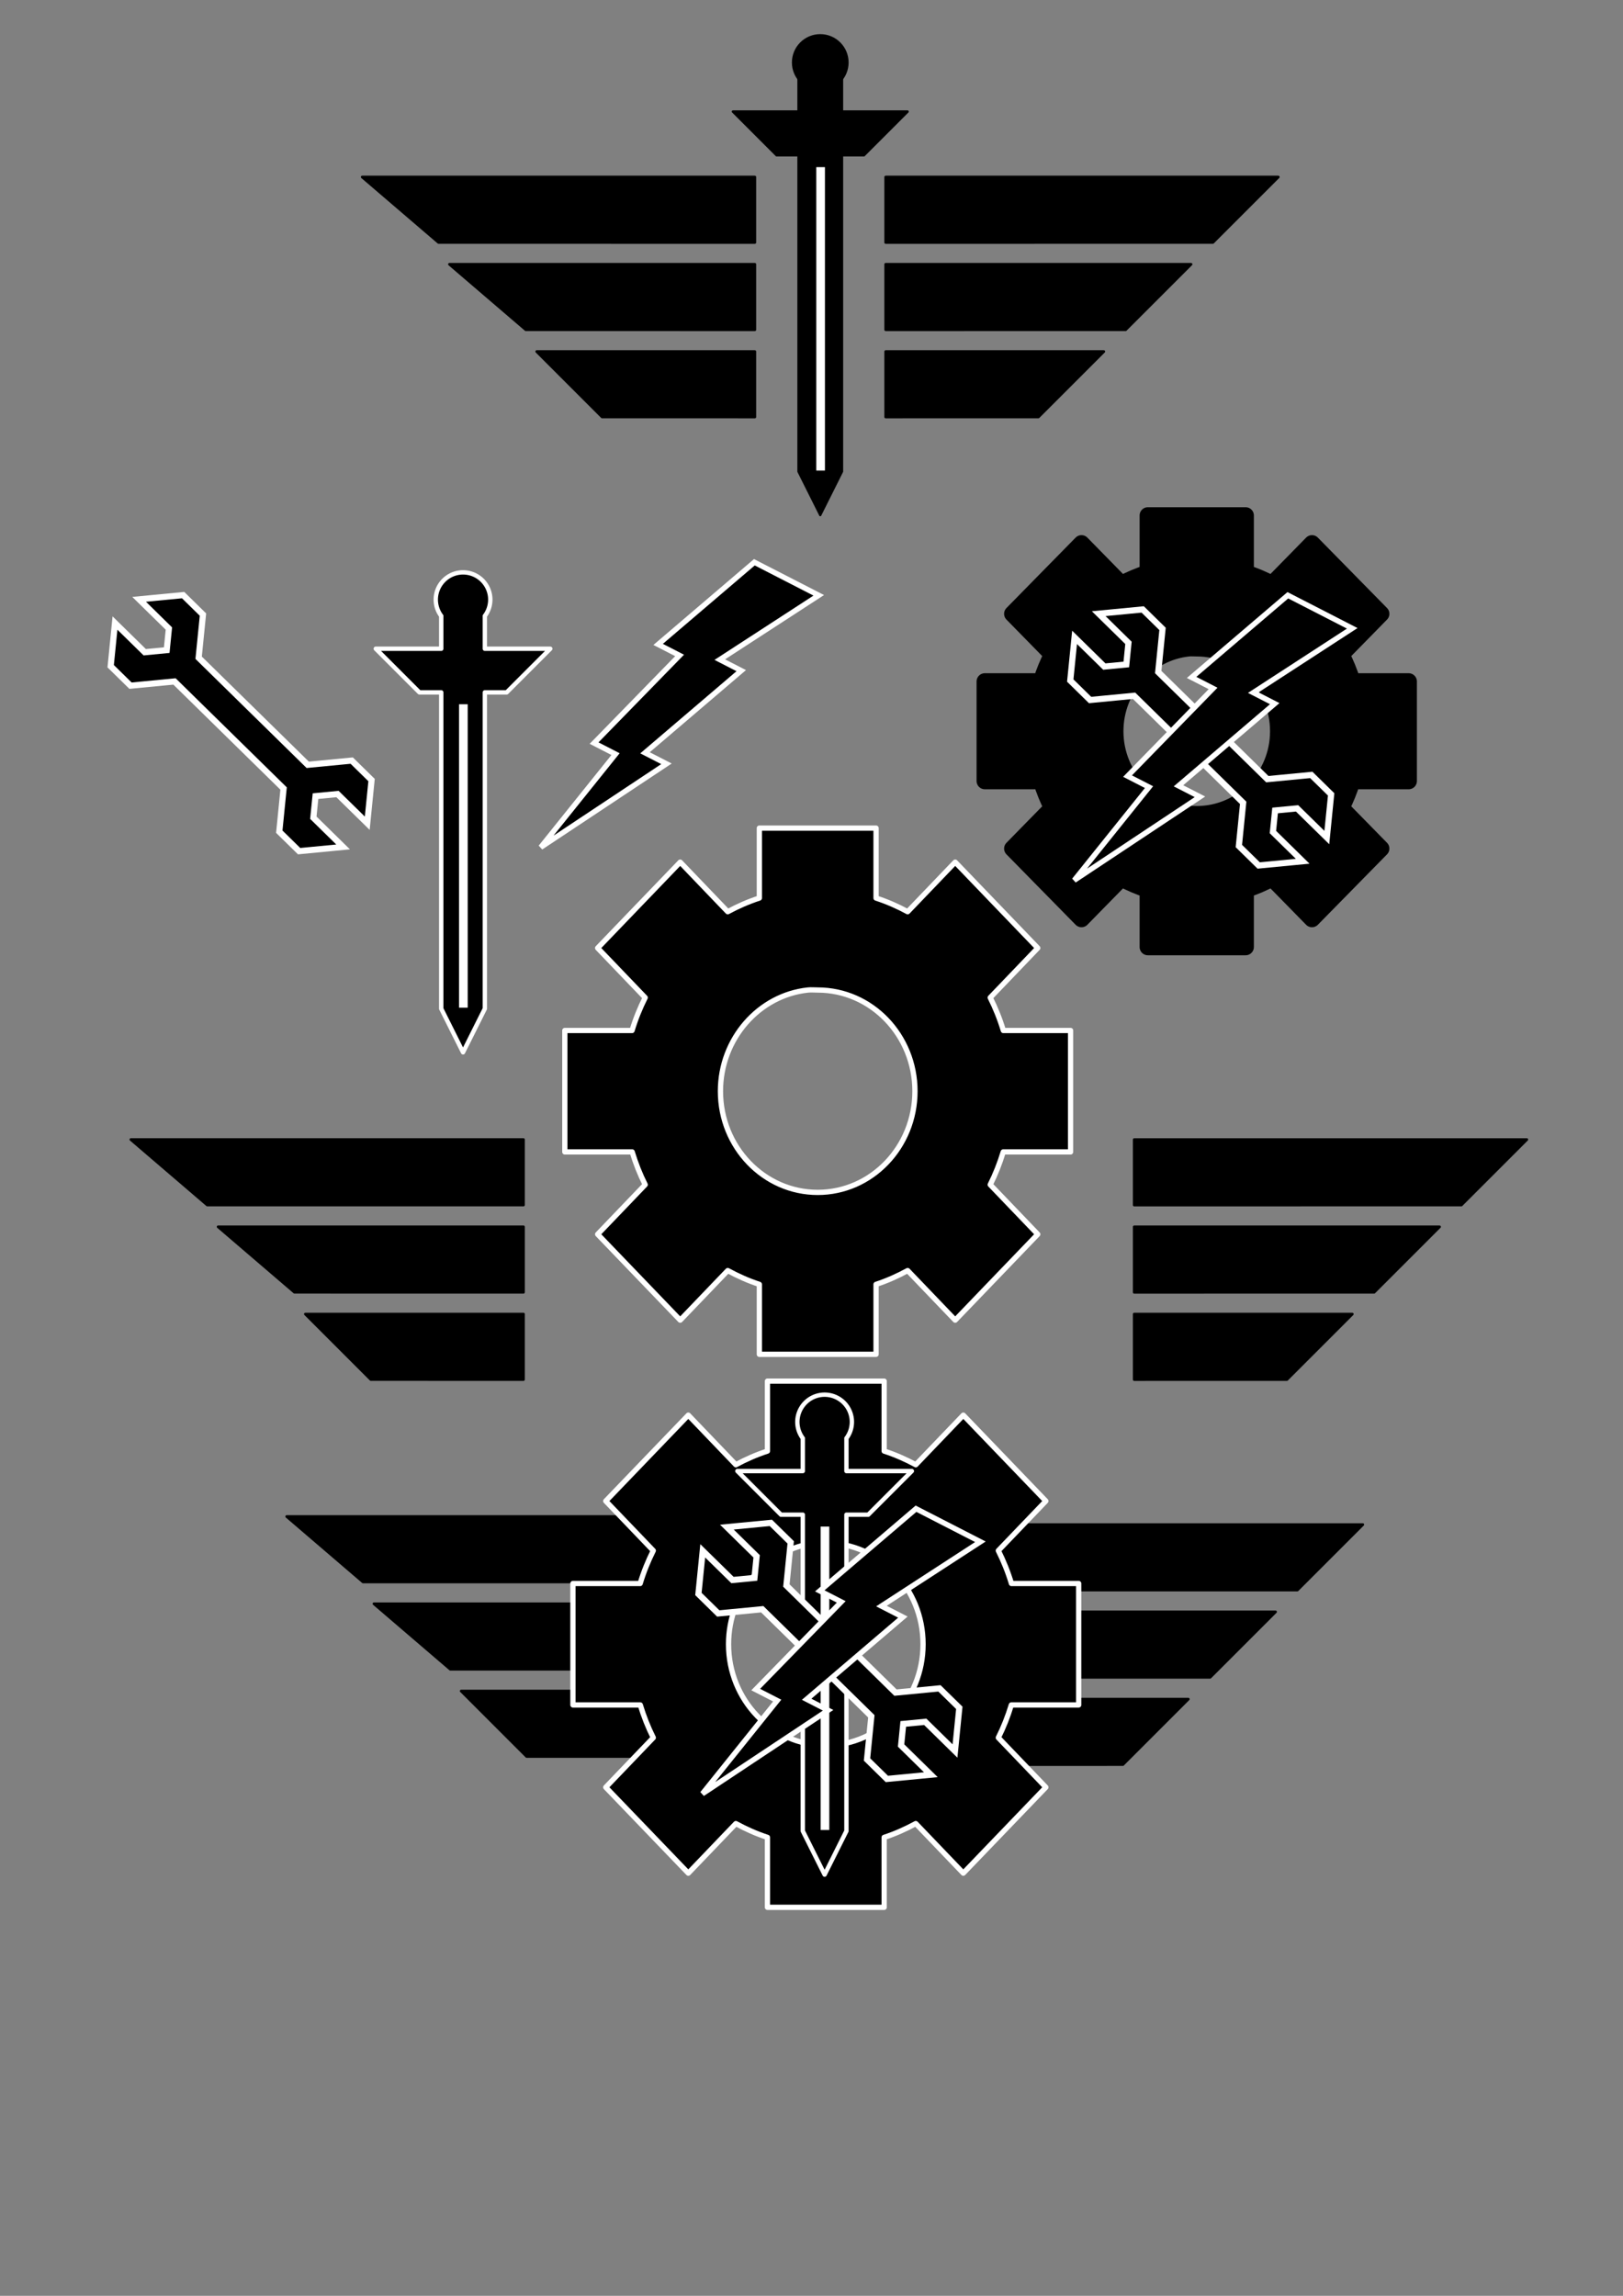 <?xml version="1.0" encoding="UTF-8" standalone="no"?>
<!-- Created with Inkscape (http://www.inkscape.org/) -->

<svg
   xmlns:dc="http://purl.org/dc/elements/1.1/"
   xmlns:cc="http://creativecommons.org/ns#"
   xmlns:rdf="http://www.w3.org/1999/02/22-rdf-syntax-ns#"
   xmlns:svg="http://www.w3.org/2000/svg"
   xmlns="http://www.w3.org/2000/svg"
   xmlns:sodipodi="http://sodipodi.sourceforge.net/DTD/sodipodi-0.dtd"
   xmlns:inkscape="http://www.inkscape.org/namespaces/inkscape"
   width="744.094"
   height="1052.362"
   id="svg2"
   version="1.1"
   inkscape:version="0.48.1 "
   sodipodi:docname="comanned_logo_vectors.svg">
  <rect width="100%" height="100%" fill="#808080" stroke="none"/>
  <defs
     id="defs4" />
  <sodipodi:namedview
     id="base"
     pagecolor="#ffffff"
     bordercolor="#666666"
     borderopacity="1.0"
     inkscape:pageopacity="0.0"
     inkscape:pageshadow="2"
     inkscape:zoom="1"
     inkscape:cx="373.28666"
     inkscape:cy="620.5939"
     inkscape:document-units="px"
     inkscape:current-layer="layer1"
     showgrid="true"
     inkscape:window-width="1680"
     inkscape:window-height="988"
     inkscape:window-x="-8"
     inkscape:window-y="-8"
     inkscape:window-maximized="1"
     inkscape:snap-page="true">
    <inkscape:grid
       type="xygrid"
       id="grid2985" />
  </sodipodi:namedview>
  <g
     inkscape:label="Layer 1"
     inkscape:groupmode="layer"
     id="layer1">
    <path
       style="fill:#000000;stroke:#000000;stroke-width:1.155;stroke-linecap:butt;stroke-linejoin:round;stroke-miterlimit:4;stroke-dasharray:none;stroke-dashoffset:0;stroke-opacity:1"
       d="m 336.061,51.157 20,20 40,0 20,-20 -80,0 z"
       id="rect2991"
       inkscape:connector-curvature="0"
       inkscape:export-filename="C:\Users\Anthony\Dropbox\rect3043.png"
       inkscape:export-xdpi="90"
       inkscape:export-ydpi="90" />
    <path
       style="fill:#000000;fill-opacity:1;stroke:#000000;stroke-width:1.225;stroke-linecap:butt;stroke-linejoin:round;stroke-miterlimit:4;stroke-dasharray:none;stroke-dashoffset:0;stroke-opacity:1"
       d="m 166.061,81.144 35,30 145,0.013 0,-30.013 z"
       id="rect2993"
       inkscape:connector-curvature="0"
       sodipodi:nodetypes="ccccc"
       inkscape:export-filename="C:\Users\Anthony\Dropbox\rect3043.png"
       inkscape:export-xdpi="90"
       inkscape:export-ydpi="90" />
    <path
       style="fill:#000000;fill-opacity:1;stroke:#000000;stroke-width:1.225;stroke-linecap:butt;stroke-linejoin:round;stroke-miterlimit:4;stroke-dasharray:none;stroke-dashoffset:0;stroke-opacity:1"
       d="m 206.061,121.144 35,30 105,0.013 0,-30.013 z"
       id="rect2995"
       inkscape:connector-curvature="0"
       sodipodi:nodetypes="ccccc"
       inkscape:export-filename="C:\Users\Anthony\Dropbox\rect3043.png"
       inkscape:export-xdpi="90"
       inkscape:export-ydpi="90" />
    <path
       style="fill:#000000;fill-opacity:1;stroke:#000000;stroke-width:1.225;stroke-linecap:butt;stroke-linejoin:round;stroke-miterlimit:4;stroke-dasharray:none;stroke-dashoffset:0;stroke-opacity:1"
       d="m 246.061,161.144 30,30 70,0.013 0,-30.013 z"
       id="rect2997"
       inkscape:connector-curvature="0"
       sodipodi:nodetypes="ccccc"
       inkscape:export-filename="C:\Users\Anthony\Dropbox\rect3043.png"
       inkscape:export-xdpi="90"
       inkscape:export-ydpi="90" />
    <path
       style="fill:#000000;fill-opacity:1;stroke:#000000;stroke-width:1.225;stroke-linecap:butt;stroke-linejoin:round;stroke-miterlimit:4;stroke-dasharray:none;stroke-dashoffset:0;stroke-opacity:1"
       d="m 406.061,81.144 0,30.013 150,-0.013 30,-30 z"
       id="rect2999"
       inkscape:connector-curvature="0"
       sodipodi:nodetypes="ccccc"
       inkscape:export-filename="C:\Users\Anthony\Dropbox\rect3043.png"
       inkscape:export-xdpi="90"
       inkscape:export-ydpi="90" />
    <path
       style="fill:#000000;fill-opacity:1;stroke:#000000;stroke-width:1.225;stroke-linecap:butt;stroke-linejoin:round;stroke-miterlimit:4;stroke-dasharray:none;stroke-dashoffset:0;stroke-opacity:1"
       d="m 406.061,161.144 0,30.013 70,-0.013 30,-30 z"
       id="rect3004"
       inkscape:connector-curvature="0"
       sodipodi:nodetypes="ccccc"
       inkscape:export-filename="C:\Users\Anthony\Dropbox\rect3043.png"
       inkscape:export-xdpi="90"
       inkscape:export-ydpi="90" />
    <path
       style="fill:#000000;fill-opacity:1;stroke:#000000;stroke-width:1.225;stroke-linecap:butt;stroke-linejoin:round;stroke-miterlimit:4;stroke-dasharray:none;stroke-dashoffset:0;stroke-opacity:1"
       d="m 406.061,121.144 0,30.013 110,-0.013 30,-30 z"
       id="rect3006"
       inkscape:connector-curvature="0"
       sodipodi:nodetypes="ccccc"
       inkscape:export-filename="C:\Users\Anthony\Dropbox\rect3043.png"
       inkscape:export-xdpi="90"
       inkscape:export-ydpi="90" />
    <path
       style="fill:#000000;fill-opacity:1;stroke:#000000;stroke-width:1;stroke-linecap:butt;stroke-linejoin:round;stroke-miterlimit:4;stroke-dasharray:none;stroke-dashoffset:0;stroke-opacity:1"
       d="m 366.061,36.144 0,180 10,20 10,-20 0,-180 -20,0 z"
       id="rect3008"
       inkscape:connector-curvature="0"
       inkscape:export-filename="C:\Users\Anthony\Dropbox\rect3043.png"
       inkscape:export-xdpi="90"
       inkscape:export-ydpi="90" />
    <circle
       style="fill:#000000;fill-opacity:1;stroke:#000000;stroke-width:1;stroke-linecap:butt;stroke-linejoin:round;stroke-miterlimit:4;stroke-dasharray:none;stroke-dashoffset:0;stroke-opacity:1"
       id="path3035"
       inkscape:export-filename="C:\Users\Anthony\Dropbox\rect3043.png"
       inkscape:export-xdpi="90"
       inkscape:export-ydpi="90"
       cx="376.061"
       cy="28.644"
       r="12.5" />
    <rect
       style="fill:#ffffff;fill-opacity:1;stroke:#000000;stroke-width:0.925;stroke-linecap:butt;stroke-linejoin:round;stroke-miterlimit:4;stroke-dasharray:none;stroke-dashoffset:0;stroke-opacity:1"
       id="rect3043"
       width="4.894"
       height="140"
       x="373.776"
       y="76.144"
       inkscape:export-xdpi="90"
       inkscape:export-ydpi="90" />
    <path
       style="fill:#000000;fill-opacity:1;stroke:#000000;stroke-width:7.541;stroke-linecap:butt;stroke-linejoin:round;stroke-miterlimit:4;stroke-opacity:1;stroke-dasharray:none;stroke-dashoffset:0"
       d="m 526.244,236.275 0,26.298 c -4.225,1.35 -8.281,3.081 -12.146,5.136 l -18.265,-18.641 -31.719,32.29 18.265,18.641 c -2.018,3.933 -3.72,8.065 -5.045,12.364 l -25.833,0 0,45.652 25.88,0 c 1.323,4.278 2.989,8.401 4.998,12.317 l -18.265,18.641 31.719,32.29 18.265,-18.641 c 3.864,2.055 7.921,3.834 12.146,5.183 l 0,26.298 44.846,0 0,-26.298 c 4.225,-1.35 8.281,-3.128 12.146,-5.183 l 18.265,18.641 31.719,-32.29 -18.265,-18.641 c 2.009,-3.915 3.676,-8.038 4.998,-12.317 l 25.88,0 0,-45.652 -25.833,0 c -1.325,-4.299 -3.027,-8.431 -5.045,-12.364 l 18.265,-18.641 -31.719,-32.29 -18.265,18.641 c -3.864,-2.055 -7.921,-3.786 -12.146,-5.136 l 0,-26.298 -44.846,0 z m 20.554,60.822 c 0.616,0.016 1.224,0.048 1.869,0.048 20.64,0 37.372,17.033 37.372,38.044 0,21.011 -16.732,38.044 -37.372,38.044 -20.64,0 -37.372,-17.033 -37.372,-38.044 0,-19.698 14.79,-36.095 33.634,-38.044 0.628,-0.065 1.253,-0.064 1.869,-0.048 z"
       id="path3068"
       inkscape:connector-curvature="0"
       inkscape:export-filename="C:\Users\Anthony\Dropbox\path3141.png"
       inkscape:export-xdpi="90"
       inkscape:export-ydpi="90" />
    <path
       style="fill:#000000;fill-opacity:1;stroke:#ffffff;stroke-width:2.811;stroke-miterlimit:4;stroke-dasharray:none"
       d="m 492.655,292.159 -1.977,19.788 9.094,8.924 20.165,-1.94 50.017,49.083 -1.977,19.788 9.094,8.924 20.165,-1.94 -13.641,-13.386 0.988,-9.894 10.082,-0.97 13.641,13.386 1.977,-19.788 -9.094,-8.924 -20.165,1.94 -50.017,-49.083 1.977,-19.788 -9.094,-8.924 -20.165,1.94 13.641,13.386 -0.988,9.894 -10.082,0.97 -13.641,-13.386 z"
       id="rect3913"
       inkscape:connector-curvature="0"
       inkscape:export-filename="C:\Users\Anthony\Dropbox\path3141.png"
       inkscape:export-xdpi="90"
       inkscape:export-ydpi="90" />
    <path
       style="fill:#000000;stroke:#ffffff;stroke-width:2.436;stroke-linecap:butt;stroke-linejoin:miter;stroke-miterlimit:4;stroke-opacity:1;stroke-dasharray:none"
       d="m 590.439,272.86 29.514,15.155 -45.371,29.477 9.838,5.052 -44.123,37.657 9.838,5.052 -57.632,38.26 34.285,-42.709 -9.838,-5.052 39.204,-40.183 -9.838,-5.052 z"
       id="path3141"
       inkscape:connector-curvature="0"
       sodipodi:nodetypes="cccccccccccc"
       inkscape:export-xdpi="90"
       inkscape:export-ydpi="90" />
    <path
       style="fill:#000000;fill-opacity:1;stroke:#000000;stroke-width:1.225;stroke-linecap:butt;stroke-linejoin:round;stroke-miterlimit:4;stroke-opacity:1;stroke-dasharray:none;stroke-dashoffset:0"
       d="m 444.806,698.851 0,30.013 150,-0.013 30,-30 z"
       id="path3025"
       inkscape:connector-curvature="0"
       sodipodi:nodetypes="ccccc"
       inkscape:export-filename="C:\Users\Anthony\Dropbox\rect3043.png"
       inkscape:export-xdpi="90"
       inkscape:export-ydpi="90" />
    <path
       inkscape:export-ydpi="496.61093"
       inkscape:export-xdpi="496.61093"
       inkscape:export-filename="C:\Users\Anthony\Dropbox\rect3044.png"
       sodipodi:nodetypes="ccccc"
       inkscape:connector-curvature="0"
       id="path4425"
       d="m 520,522.362 0,30.013 150,-0.013 30,-30 z"
       style="fill:#000000;fill-opacity:1;stroke:#000000;stroke-width:1.225;stroke-linecap:butt;stroke-linejoin:round;stroke-miterlimit:4;stroke-opacity:1;stroke-dasharray:none;stroke-dashoffset:0" />
    <path
       style="fill:#000000;fill-opacity:1;stroke:#000000;stroke-width:1.225;stroke-linecap:butt;stroke-linejoin:round;stroke-miterlimit:4;stroke-opacity:1;stroke-dasharray:none;stroke-dashoffset:0"
       d="m 444.806,778.851 0,30.013 70,-0.013 30,-30 z"
       id="path3027"
       inkscape:connector-curvature="0"
       sodipodi:nodetypes="ccccc"
       inkscape:export-filename="C:\Users\Anthony\Dropbox\rect3043.png"
       inkscape:export-xdpi="90"
       inkscape:export-ydpi="90" />
    <path
       inkscape:export-ydpi="496.61093"
       inkscape:export-xdpi="496.61093"
       inkscape:export-filename="C:\Users\Anthony\Dropbox\rect3044.png"
       sodipodi:nodetypes="ccccc"
       inkscape:connector-curvature="0"
       id="path4427"
       d="m 520,602.362 0,30.013 70,-0.013 30,-30 z"
       style="fill:#000000;fill-opacity:1;stroke:#000000;stroke-width:1.225;stroke-linecap:butt;stroke-linejoin:round;stroke-miterlimit:4;stroke-opacity:1;stroke-dasharray:none;stroke-dashoffset:0" />
    <path
       style="fill:#000000;fill-opacity:1;stroke:#000000;stroke-width:1.225;stroke-linecap:butt;stroke-linejoin:round;stroke-miterlimit:4;stroke-opacity:1;stroke-dasharray:none;stroke-dashoffset:0"
       d="m 444.806,738.851 0,30.013 110,-0.013 30,-30 z"
       id="path3029"
       inkscape:connector-curvature="0"
       sodipodi:nodetypes="ccccc"
       inkscape:export-filename="C:\Users\Anthony\Dropbox\rect3043.png"
       inkscape:export-xdpi="90"
       inkscape:export-ydpi="90" />
    <path
       inkscape:export-ydpi="496.61093"
       inkscape:export-xdpi="496.61093"
       inkscape:export-filename="C:\Users\Anthony\Dropbox\rect3044.png"
       sodipodi:nodetypes="ccccc"
       inkscape:connector-curvature="0"
       id="path4429"
       d="m 520,562.362 0,30.013 110,-0.013 30,-30 z"
       style="fill:#000000;fill-opacity:1;stroke:#000000;stroke-width:1.225;stroke-linecap:butt;stroke-linejoin:round;stroke-miterlimit:4;stroke-opacity:1;stroke-dasharray:none;stroke-dashoffset:0" />
    <path
       style="fill:#000000;fill-opacity:1;stroke:#000000;stroke-width:1.225;stroke-linecap:butt;stroke-linejoin:round;stroke-miterlimit:4;stroke-opacity:1;stroke-dasharray:none;stroke-dashoffset:0"
       d="m 131.437,695.144 35,30 145,0.013 0,-30.013 z"
       id="path3019"
       inkscape:connector-curvature="0"
       sodipodi:nodetypes="ccccc"
       inkscape:export-filename="C:\Users\Anthony\Dropbox\rect3043.png"
       inkscape:export-xdpi="90"
       inkscape:export-ydpi="90" />
    <path
       inkscape:export-ydpi="496.82596"
       inkscape:export-xdpi="496.82596"
       inkscape:export-filename="C:\Users\Anthony\Dropbox\rect3043.png"
       sodipodi:nodetypes="ccccc"
       inkscape:connector-curvature="0"
       id="path4419"
       d="m 60,522.349 35,30 145,0.013 0,-30.013 z"
       style="fill:#000000;fill-opacity:1;stroke:#000000;stroke-width:1.225;stroke-linecap:butt;stroke-linejoin:round;stroke-miterlimit:4;stroke-opacity:1;stroke-dasharray:none;stroke-dashoffset:0" />
    <path
       style="fill:#000000;fill-opacity:1;stroke:#000000;stroke-width:1.225;stroke-linecap:butt;stroke-linejoin:round;stroke-miterlimit:4;stroke-opacity:1;stroke-dasharray:none;stroke-dashoffset:0"
       d="m 171.437,735.144 35,30 105,0.013 0,-30.013 z"
       id="path3021"
       inkscape:connector-curvature="0"
       sodipodi:nodetypes="ccccc"
       inkscape:export-filename="C:\Users\Anthony\Dropbox\rect3043.png"
       inkscape:export-xdpi="90"
       inkscape:export-ydpi="90" />
    <path
       inkscape:export-ydpi="496.82596"
       inkscape:export-xdpi="496.82596"
       inkscape:export-filename="C:\Users\Anthony\Dropbox\rect3043.png"
       sodipodi:nodetypes="ccccc"
       inkscape:connector-curvature="0"
       id="path4421"
       d="m 100,562.349 35,30 105,0.013 0,-30.013 z"
       style="fill:#000000;fill-opacity:1;stroke:#000000;stroke-width:1.225;stroke-linecap:butt;stroke-linejoin:round;stroke-miterlimit:4;stroke-opacity:1;stroke-dasharray:none;stroke-dashoffset:0" />
    <path
       style="fill:#000000;fill-opacity:1;stroke:#000000;stroke-width:1.225;stroke-linecap:butt;stroke-linejoin:round;stroke-miterlimit:4;stroke-opacity:1;stroke-dasharray:none;stroke-dashoffset:0"
       d="m 211.437,775.144 30,30 70,0.013 0,-30.013 z"
       id="path3023"
       inkscape:connector-curvature="0"
       sodipodi:nodetypes="ccccc"
       inkscape:export-filename="C:\Users\Anthony\Dropbox\rect3043.png"
       inkscape:export-xdpi="90"
       inkscape:export-ydpi="90" />
    <path
       inkscape:export-ydpi="496.82596"
       inkscape:export-xdpi="496.82596"
       inkscape:export-filename="C:\Users\Anthony\Dropbox\rect3043.png"
       sodipodi:nodetypes="ccccc"
       inkscape:connector-curvature="0"
       id="path4423"
       d="m 140,602.349 30,30 70,0.013 0,-30.013 z"
       style="fill:#000000;fill-opacity:1;stroke:#000000;stroke-width:1.225;stroke-linecap:butt;stroke-linejoin:round;stroke-miterlimit:4;stroke-opacity:1;stroke-dasharray:none;stroke-dashoffset:0" />
    <path
       style="fill:#000000;fill-opacity:1;stroke:#ffffff;stroke-width:2.412;stroke-linecap:butt;stroke-linejoin:round;stroke-miterlimit:4;stroke-opacity:1;stroke-dasharray:none;stroke-dashoffset:0"
       d="m 351.853,633.084 0,32.063 c -5.04,1.646 -9.881,3.756 -14.492,6.262 l -21.793,-22.728 -37.845,39.368 21.793,22.728 c -2.408,4.795 -4.438,9.833 -6.02,15.075 l -30.822,0 0,55.661 30.878,0 c 1.578,5.216 3.567,10.243 5.964,15.017 l -21.793,22.728 37.845,39.368 21.793,-22.728 c 4.611,2.506 9.451,4.674 14.492,6.32 l 0,32.063 53.507,0 0,-32.063 c 5.04,-1.646 9.881,-3.814 14.492,-6.32 l 21.793,22.728 37.845,-39.368 -21.793,-22.728 c 2.397,-4.774 4.386,-9.8 5.964,-15.017 l 30.878,0 0,-55.661 -30.822,0 c -1.581,-5.241 -3.612,-10.28 -6.02,-15.075 l 21.793,-22.728 -37.845,-39.368 -21.793,22.728 c -4.611,-2.506 -9.451,-4.616 -14.492,-6.262 l 0,-32.063 -53.507,0 z m 24.524,74.156 c 0.735,0.02 1.46,0.058 2.229,0.058 24.626,0 44.589,20.767 44.589,46.384 0,25.617 -19.963,46.384 -44.589,46.384 -24.626,0 -44.589,-20.767 -44.589,-46.384 0,-24.016 17.646,-44.009 40.13,-46.384 0.749,-0.079 1.494,-0.078 2.229,-0.058 z"
       id="path3041"
       inkscape:connector-curvature="0"
       inkscape:export-filename="C:\Users\Anthony\Dropbox\path3141.png"
       inkscape:export-xdpi="90"
       inkscape:export-ydpi="90" />
    <path
       inkscape:export-ydpi="384.19702"
       inkscape:export-xdpi="384.19702"
       inkscape:export-filename="C:\Users\Anthony\Dropbox\path3142.png"
       inkscape:connector-curvature="0"
       id="path4446"
       d="m 348.137,379.594 0,32.063 c -5.04,1.646 -9.881,3.756 -14.492,6.262 l -21.793,-22.728 -37.845,39.368 21.793,22.728 c -2.408,4.795 -4.438,9.833 -6.02,15.075 l -30.822,0 0,55.661 30.878,0 c 1.578,5.216 3.567,10.243 5.964,15.017 l -21.793,22.728 37.845,39.368 21.793,-22.728 c 4.611,2.506 9.451,4.674 14.492,6.32 l 0,32.063 53.507,0 0,-32.063 c 5.04,-1.646 9.881,-3.814 14.492,-6.32 l 21.793,22.728 37.845,-39.368 -21.793,-22.728 c 2.397,-4.774 4.386,-9.8 5.964,-15.017 l 30.878,0 0,-55.661 -30.822,0 c -1.581,-5.241 -3.612,-10.28 -6.02,-15.075 l 21.793,-22.728 -37.845,-39.368 -21.793,22.728 c -4.611,-2.506 -9.451,-4.616 -14.492,-6.262 l 0,-32.063 -53.507,0 z m 24.524,74.156 c 0.735,0.02 1.46,0.058 2.229,0.058 24.626,0 44.589,20.767 44.589,46.384 0,25.617 -19.963,46.384 -44.589,46.384 -24.626,0 -44.589,-20.767 -44.589,-46.384 0,-24.016 17.646,-44.009 40.13,-46.384 0.749,-0.079 1.494,-0.078 2.229,-0.058 z"
       style="fill:#000000;fill-opacity:1;stroke:#ffffff;stroke-width:2.412;stroke-linecap:butt;stroke-linejoin:round;stroke-miterlimit:4;stroke-opacity:1;stroke-dasharray:none;stroke-dashoffset:0" />
    <g
       inkscape:export-ydpi="90"
       inkscape:export-xdpi="90"
       transform="translate(-230,456.154)"
       id="g3035">
      <path
         inkscape:connector-curvature="0"
         style="fill:#000000;stroke:#ffffff;stroke-width:2;stroke-linecap:butt;stroke-linejoin:round;stroke-miterlimit:4;stroke-opacity:1;stroke-dasharray:none;stroke-dashoffset:0"
         d="m 608.061,183.145 a 12.5,12.5 0 0 0 -12.5,12.5 12.5,12.5 0 0 0 2.516,7.5 l -0.016,0 0,15.012 -30,0 20,20 10,0 0,144.988 10,20 10,-20 0,-144.988 10,0 20,-20 -30,0 0,-15.012 -0.019,0 a 12.5,12.5 0 0 0 2.52,-7.5 12.5,12.5 0 0 0 -12.5,-12.5 z"
         id="path3037" />
      <rect
         inkscape:export-ydpi="90"
         inkscape:export-xdpi="90"
         y="243.144"
         x="605.776"
         height="140"
         width="4.894"
         id="rect3039"
         style="fill:#ffffff;fill-opacity:1;stroke:#000000;stroke-width:0.925;stroke-linecap:butt;stroke-linejoin:round;stroke-miterlimit:4;stroke-opacity:1;stroke-dasharray:none;stroke-dashoffset:0" />
    </g>
    <g
       id="g4442"
       transform="translate(-395.776,79.218)"
       inkscape:export-xdpi="405.37875"
       inkscape:export-ydpi="405.37875">
      <path
         id="path4433"
         d="m 608.061,183.145 a 12.5,12.5 0 0 0 -12.5,12.5 12.5,12.5 0 0 0 2.516,7.5 l -0.016,0 0,15.012 -30,0 20,20 10,0 0,144.988 10,20 10,-20 0,-144.988 10,0 20,-20 -30,0 0,-15.012 -0.019,0 a 12.5,12.5 0 0 0 2.52,-7.5 12.5,12.5 0 0 0 -12.5,-12.5 z"
         style="fill:#000000;stroke:#ffffff;stroke-width:2;stroke-linecap:butt;stroke-linejoin:round;stroke-miterlimit:4;stroke-opacity:1;stroke-dasharray:none;stroke-dashoffset:0"
         inkscape:connector-curvature="0" />
      <rect
         style="fill:#ffffff;fill-opacity:1;stroke:#000000;stroke-width:0.925;stroke-linecap:butt;stroke-linejoin:round;stroke-miterlimit:4;stroke-opacity:1;stroke-dasharray:none;stroke-dashoffset:0"
         id="rect4439"
         width="4.894"
         height="140"
         x="605.776"
         y="243.144"
         inkscape:export-xdpi="90"
         inkscape:export-ydpi="90" />
    </g>
    <path
       style="fill:#000000;fill-opacity:1;stroke:#ffffff;stroke-width:2.811;stroke-miterlimit:4;stroke-dasharray:none"
       d="m 322.18,710.87 -1.977,19.788 9.094,8.924 20.165,-1.94 50.017,49.083 -1.977,19.788 9.094,8.924 20.165,-1.94 -13.641,-13.386 0.988,-9.894 10.082,-0.97 13.641,13.386 1.977,-19.788 -9.094,-8.924 -20.165,1.94 -50.017,-49.083 1.977,-19.788 -9.094,-8.924 -20.165,1.94 13.641,13.386 -0.988,9.894 -10.082,0.97 -13.641,-13.386 z"
       id="path3033"
       inkscape:connector-curvature="0"
       inkscape:export-filename="C:\Users\Anthony\Dropbox\path3141.png"
       inkscape:export-xdpi="90"
       inkscape:export-ydpi="90" />
    <path
       inkscape:export-ydpi="734.58704"
       inkscape:export-xdpi="734.58704"
       inkscape:export-filename="C:\Users\Anthony\Dropbox\path3141.png"
       inkscape:connector-curvature="0"
       id="path4415"
       d="m 52.718,285.59 -1.977,19.788 9.094,8.924 L 80,312.362 l 50.017,49.083 -1.977,19.788 9.094,8.924 20.165,-1.94 -13.641,-13.386 0.988,-9.894 10.082,-0.97 13.641,13.386 1.977,-19.788 -9.094,-8.924 -20.165,1.94 -50.017,-49.083 1.977,-19.788 -9.094,-8.924 -20.165,1.94 13.641,13.386 -0.988,9.894 -10.082,0.97 -13.641,-13.386 z"
       style="fill:#000000;fill-opacity:1;stroke:#ffffff;stroke-width:2.811;stroke-miterlimit:4;stroke-dasharray:none" />
    <path
       style="fill:#000000;stroke:#ffffff;stroke-width:2.436;stroke-linecap:butt;stroke-linejoin:miter;stroke-miterlimit:4;stroke-opacity:1;stroke-dasharray:none"
       d="m 419.964,691.57 29.514,15.155 -45.371,29.477 9.838,5.052 -44.123,37.657 9.838,5.052 -57.632,38.26 34.285,-42.709 -9.838,-5.052 39.204,-40.183 -9.838,-5.052 z"
       id="path3031"
       inkscape:connector-curvature="0"
       sodipodi:nodetypes="cccccccccccc"
       inkscape:export-xdpi="90"
       inkscape:export-ydpi="90" />
    <path
       inkscape:export-ydpi="676.14996"
       inkscape:export-xdpi="676.14996"
       sodipodi:nodetypes="cccccccccccc"
       inkscape:connector-curvature="0"
       id="path4417"
       d="M 345.857,257.73 375.371,272.885 330,302.362 l 9.838,5.052 -44.123,37.657 9.838,5.052 -57.632,38.26 34.285,-42.709 -9.838,-5.052 39.204,-40.183 -9.838,-5.052 z"
       style="fill:#000000;stroke:#ffffff;stroke-width:2.436;stroke-linecap:butt;stroke-linejoin:miter;stroke-miterlimit:4;stroke-opacity:1;stroke-dasharray:none" />
  </g>
</svg>
